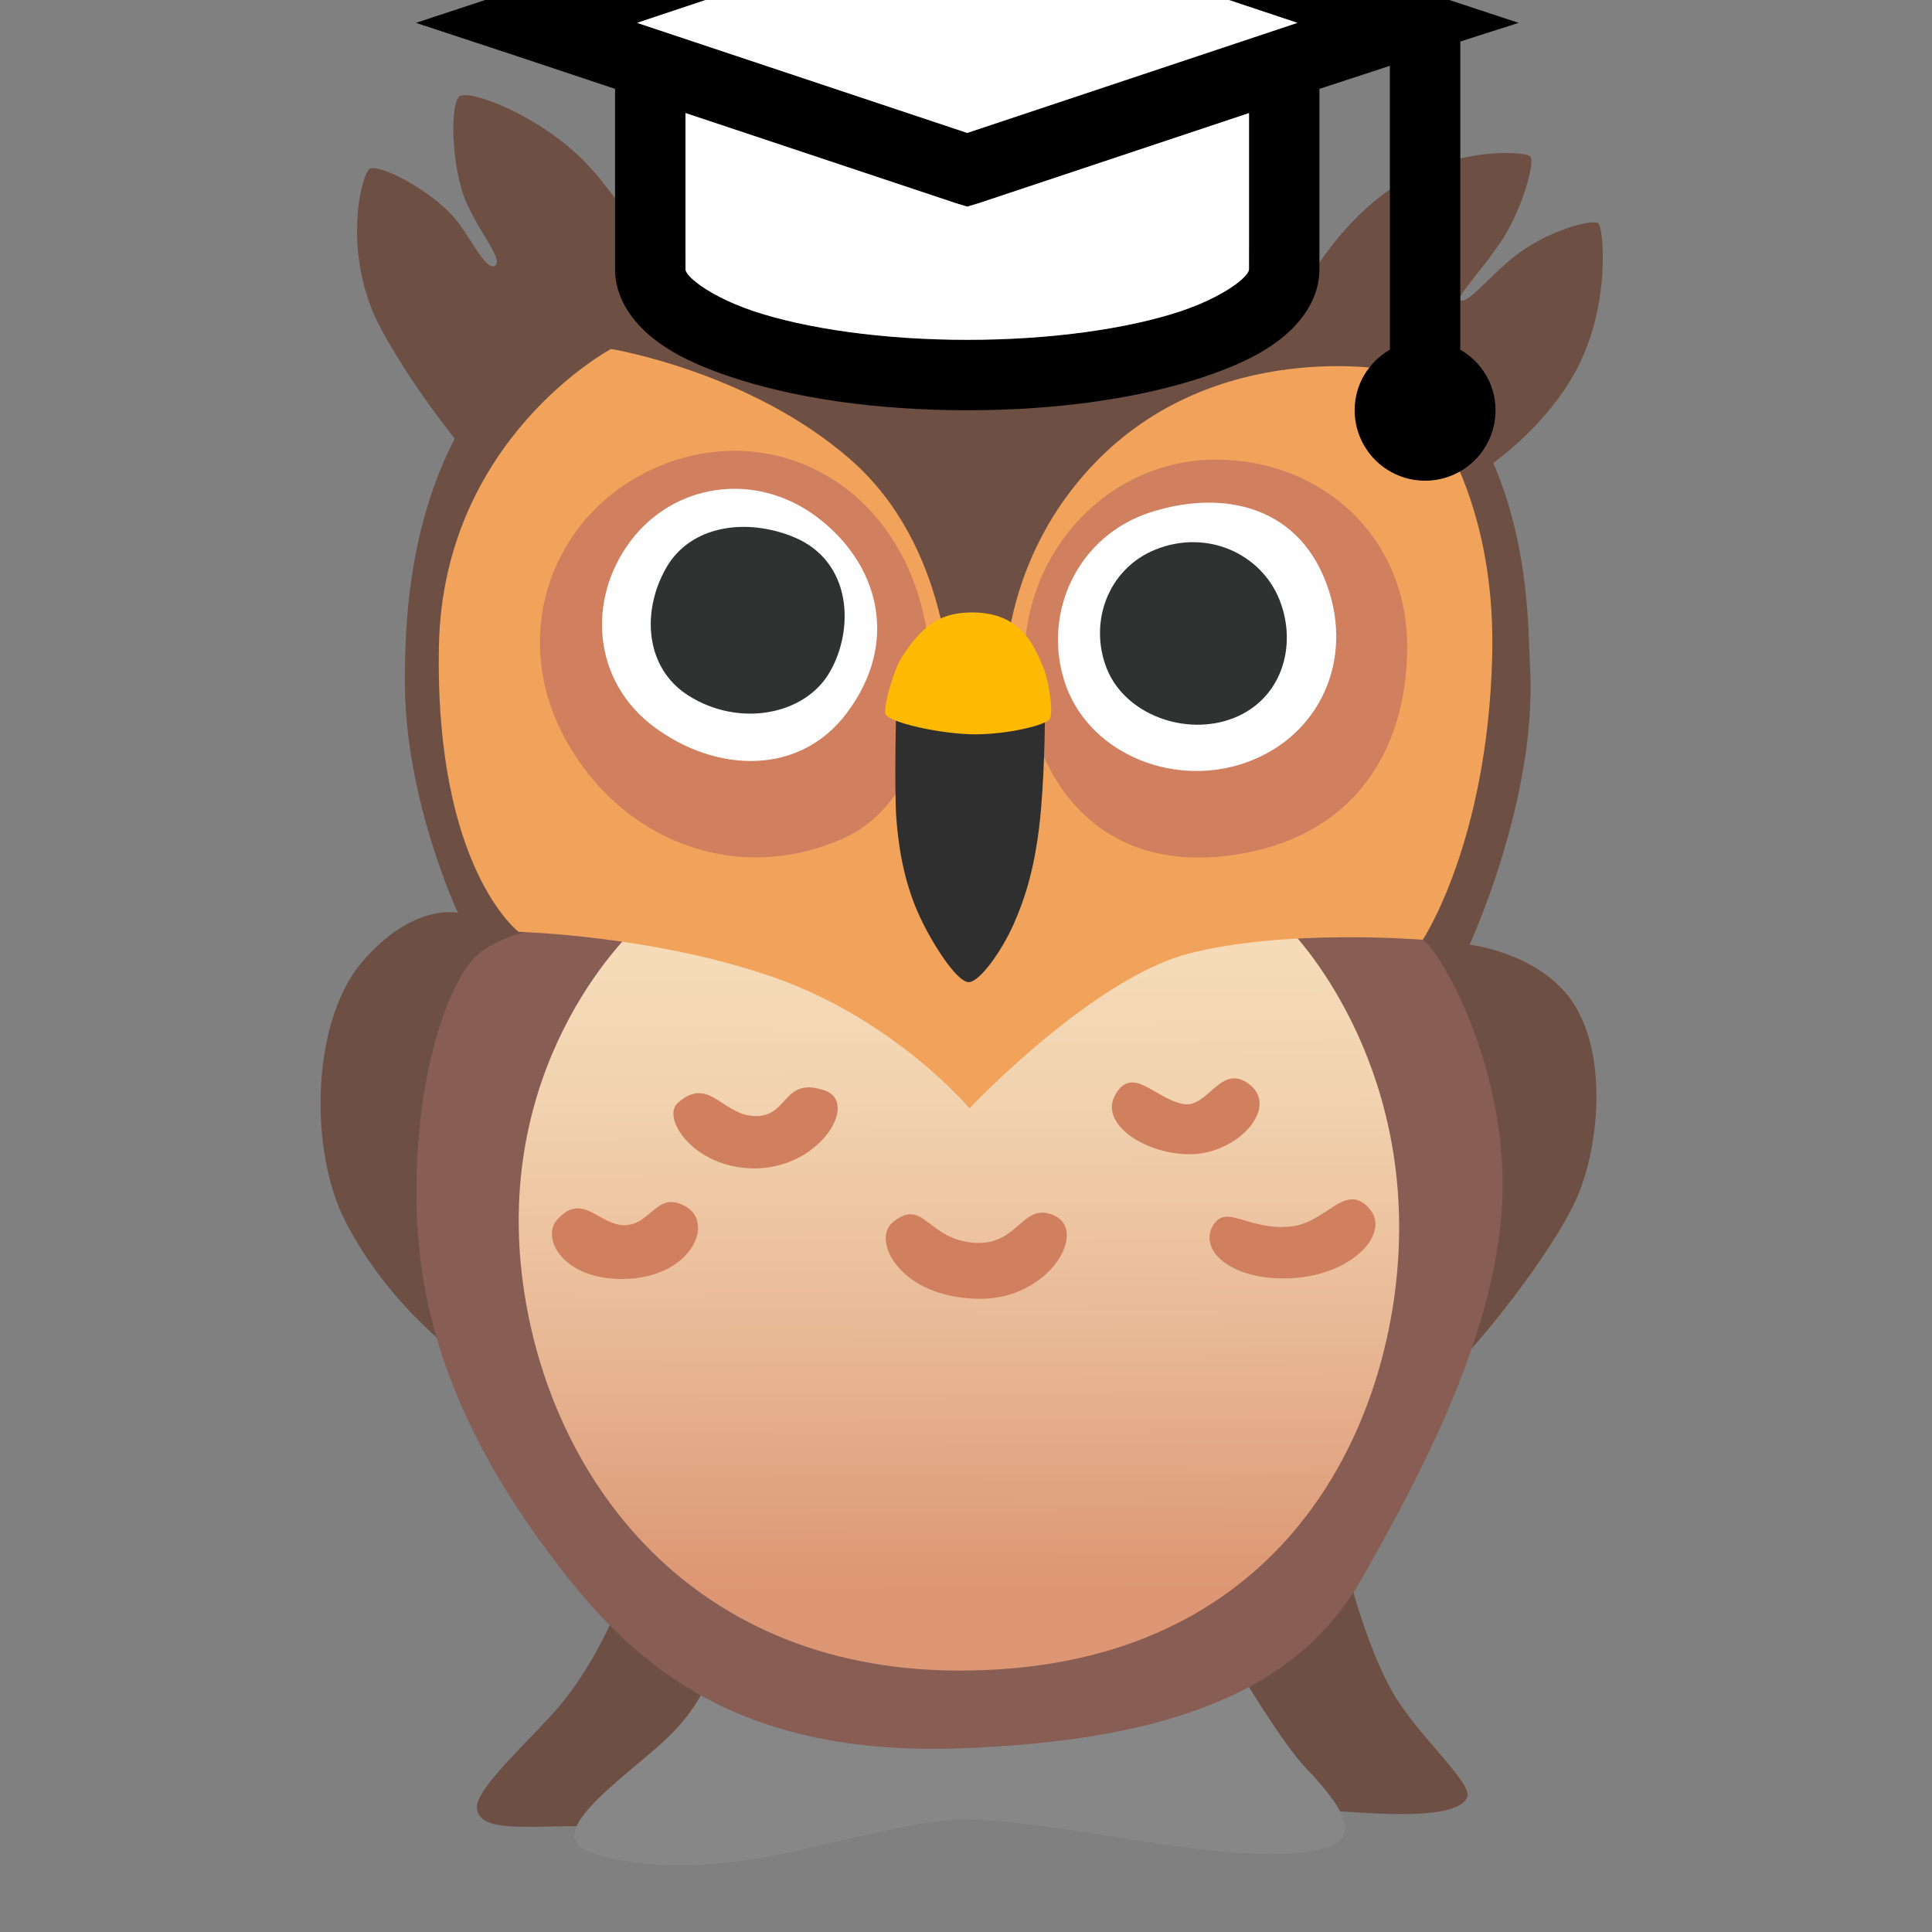 <svg width="48" height="48" viewBox="0 0 48 48" fill="none" xmlns="http://www.w3.org/2000/svg">
<rect x="0" y="0" width="48" height="48" fill="#808080" stroke="none"/>
<g id="noto:owl" clip-path="url(#clip0_307_786)">
<path id="Vector" d="M36.51 23.471C36.51 23.471 38.198 19.83 38.014 16.582C37.894 14.498 38.359 5.471 24.63 5.205C10.905 4.942 10.058 12.982 10.058 16.924C10.058 19.879 11.378 22.68 11.378 22.68C11.378 22.68 10.268 22.418 9 23.895C7.733 25.372 7.673 28.571 8.576 30.337C9.713 32.554 11.584 33.821 11.584 33.821L15.491 39.578C15.491 39.578 14.91 41.186 13.909 42.375C13.234 43.178 11.816 44.422 11.85 44.91C11.903 45.649 13.433 45.281 15.653 45.386C17.869 45.491 24.154 44.438 24.154 44.438L33.551 45.019C34.395 45.071 36.218 45.203 36.454 44.648C36.6 44.306 35.171 43.072 34.579 42.008C33.814 40.635 33.338 38.471 33.338 38.471C33.338 38.471 35.081 34.83 35.82 34.249C36.559 33.667 38.618 31.08 39.199 29.707C39.78 28.335 39.99 25.747 38.775 24.532C37.875 23.621 36.51 23.471 36.51 23.471Z" fill="#6E4F44"/>
<path id="Vector_2" d="M32.314 7.316C32.314 7.316 33.105 5.629 34.691 4.598C36.154 3.649 37.886 3.754 38.018 3.885C38.149 4.016 37.815 5.265 37.226 6.101C36.724 6.814 36.195 7.369 36.278 7.448C36.424 7.594 36.923 6.949 37.571 6.416C38.441 5.704 39.578 5.441 39.709 5.546C39.84 5.651 40.024 7.553 39.18 9.161C38.389 10.665 36.938 11.617 36.938 11.617L34.905 8.873L32.314 7.316ZM16.605 7.129C16.605 7.129 15.656 5.175 14.52 4.013C13.384 2.85 11.618 2.19 11.404 2.404C11.19 2.618 11.22 3.908 11.483 4.751C11.745 5.595 12.54 6.439 12.3 6.6C12.064 6.758 11.651 5.801 11.243 5.359C10.583 4.646 9.394 4.065 9.184 4.196C8.974 4.328 8.471 6.334 9.473 8.183C10.361 9.821 11.663 11.351 11.663 11.351L14.726 8.423L16.605 7.129Z" fill="#6E4F44"/>
<path id="Vector_3" d="M17.61 41.648C17.61 41.648 17.423 42.428 16.448 43.301C15.338 44.295 13.455 45.589 14.651 46.013C15.848 46.436 17.539 46.436 19.298 46.084C21.056 45.731 22.781 45.203 24.015 45.203C25.245 45.203 27.746 45.66 28.976 45.836C30.206 46.013 31.778 46.166 32.67 45.979C33.499 45.803 33.893 45.435 32.468 43.954C31.856 43.32 30.806 41.542 30.806 41.542L23.696 42.705L17.61 41.648Z" fill="#878787"/>
<path id="Vector_4" d="M13.669 23.029C13.669 23.029 12.225 23.171 11.629 23.977C11.033 24.784 10.223 27.075 10.361 30.311C10.504 33.547 11.91 36.296 13.74 38.722C15.57 41.153 18.068 43.616 23.734 43.44C29.4 43.264 32.355 41.82 33.836 39.218C35.314 36.611 37.144 33.165 37.32 29.925C37.496 26.689 35.876 23.73 35.348 23.344C34.819 22.957 23.91 22.429 23.91 22.429L13.669 23.029Z" fill="#875D54"/>
<path id="Vector_5" d="M15.814 23.029C15.814 23.029 12.33 26.16 12.964 31.65C13.523 36.495 16.976 41.471 23.767 41.505C31.477 41.546 34.32 36.041 34.714 31.579C35.171 26.37 32.216 23.201 31.826 22.886C31.44 22.571 15.814 23.029 15.814 23.029Z" fill="url(#paint0_linear_307_786)"/>
<path id="Vector_6" d="M24.087 27.536C24.087 27.536 27.113 24.334 29.505 23.7C31.898 23.066 35.348 23.348 35.348 23.348C35.348 23.348 36.956 20.936 37.073 16.309C37.197 11.34 34.575 9.199 34.575 9.199C34.575 9.199 30.21 8.355 27.184 11.52C24.649 14.171 24.968 17.363 24.968 17.363L23.603 17.134C23.603 17.134 23.622 13.586 21.12 11.408C18.619 9.229 15.18 8.67 15.18 8.67C15.18 8.67 11.003 10.901 10.905 16.054C10.8 21.578 12.885 23.152 12.885 23.152C12.885 23.152 16.271 23.239 19.264 24.296C22.256 25.354 24.087 27.536 24.087 27.536Z" fill="#F2A35B"/>
<path id="Vector_7" d="M34.961 16.061C34.961 18.799 33.487 20.925 30.42 21.27C27.098 21.645 25.455 19.114 25.455 16.376C25.455 13.639 27.581 11.419 30.206 11.419C32.831 11.419 34.961 13.324 34.961 16.061ZM22.369 13.725C23.73 16.2 23.186 19.864 20.918 20.846C18.244 22.009 15.416 20.858 14.055 18.383C12.694 15.908 13.594 13.08 15.893 11.816C18.191 10.553 21.008 11.25 22.369 13.725ZM29.381 27.427C30.008 27.566 30.33 26.37 31.054 26.951C31.774 27.532 30.754 28.639 29.629 28.676C28.504 28.71 27.289 27.938 27.709 27.199C28.133 26.46 28.661 27.27 29.381 27.427ZM32.059 30.473C32.955 30.386 33.398 29.381 33.994 29.996C34.59 30.611 33.623 31.669 32.111 31.755C30.596 31.841 29.79 31.069 30.124 30.469C30.457 29.876 30.983 30.578 32.059 30.473ZM24.225 30.878C25.331 30.941 25.402 29.82 26.212 30.21C27.023 30.596 26.074 32.284 24.33 32.269C22.358 32.25 21.641 30.814 22.181 30.367C22.957 29.734 23.029 30.806 24.225 30.878ZM18.84 27.727C19.598 27.683 19.474 26.741 20.494 27.094C21.356 27.394 20.37 29.047 18.716 29.029C17.239 29.014 16.429 27.78 16.834 27.409C17.636 26.681 17.962 27.78 18.84 27.727ZM15.533 30.439C16.185 30.42 16.324 29.558 17.047 29.981C17.767 30.405 17.152 31.759 15.48 31.777C13.984 31.793 13.432 30.754 13.845 30.3C14.479 29.595 14.884 30.457 15.533 30.439Z" fill="#D0805F"/>
<path id="Vector_8" d="M26.445 16.924C26.989 18.641 29.021 19.56 30.844 18.983C32.666 18.405 33.611 16.579 33.026 14.707C32.363 12.585 30.435 12.143 28.609 12.72C26.783 13.294 25.898 15.203 26.445 16.924ZM15.656 13.455C14.58 14.902 14.719 16.924 16.256 18.064C17.794 19.204 19.868 19.282 21.041 17.711C22.376 15.93 21.818 13.98 20.284 12.836C18.75 11.693 16.733 12.011 15.656 13.455Z" fill="#FFFEFF"/>
<path id="Vector_9" d="M31.792 14.91C32.242 16.058 31.837 17.37 30.652 17.839C29.463 18.308 27.948 17.753 27.495 16.605C27.045 15.457 27.529 14.123 28.717 13.65C30 13.14 31.338 13.762 31.792 14.91ZM20.617 16.695C20.006 17.764 18.363 18.086 17.096 17.276C16.02 16.59 15.937 15.18 16.552 14.107C17.163 13.039 18.562 12.859 19.736 13.35C21.165 13.95 21.232 15.626 20.617 16.695Z" fill="#303232"/>
<path id="Vector_10" d="M22.271 17.291C22.271 17.291 22.211 19.579 22.271 20.355C22.358 21.465 22.594 22.264 22.924 22.924C23.276 23.629 23.805 24.401 24.067 24.401C24.33 24.401 24.878 23.655 25.192 22.942C25.455 22.343 25.736 21.536 25.86 20.145C25.965 18.964 25.965 17.539 25.965 17.539L22.271 17.291Z" fill="#2F2F2F"/>
<path id="Vector_11" d="M24.086 15.217C25.301 15.191 25.654 15.938 25.916 16.571C26.074 16.95 26.179 17.734 26.074 17.872C25.969 18.015 25.054 18.244 24.225 18.244C23.396 18.244 22.009 17.944 21.99 17.715C21.971 17.486 22.2 16.631 22.429 16.29C22.852 15.656 23.257 15.232 24.086 15.217Z" fill="#FEB903"/>
<g id="Vector_12">
<path d="M24.031 -4L24.305 -3.917L35.243 -0.252L37.73 0.568L36.281 1.031V8.688C36.804 8.991 37.156 9.545 37.156 10.193C37.156 10.657 36.972 11.102 36.644 11.43C36.316 11.758 35.87 11.943 35.406 11.943C34.942 11.943 34.497 11.758 34.169 11.43C33.841 11.102 33.656 10.657 33.656 10.193C33.656 9.545 34.009 8.991 34.531 8.688V1.635L32.781 2.208V6.692C32.781 7.41 32.344 8.005 31.824 8.416C31.304 8.825 30.659 9.114 29.883 9.373C28.331 9.889 26.285 10.193 24.031 10.193C21.777 10.193 19.732 9.89 18.179 9.372C17.404 9.114 16.758 8.825 16.239 8.415C15.719 8.005 15.281 7.41 15.281 6.692V2.208L12.82 1.387L10.333 0.568L12.821 -0.253L23.758 -3.917L24.031 -4ZM24.031 -2.167L15.828 0.568L24.031 3.302L32.234 0.568L24.031 -2.167ZM31.031 2.81L24.304 5.052L24.031 5.134L23.758 5.051L17.031 2.809V6.692C17.031 6.701 17.028 6.803 17.305 7.021C17.582 7.239 18.078 7.515 18.727 7.732C20.024 8.163 21.936 8.443 24.031 8.443C26.127 8.443 28.039 8.164 29.337 7.731C29.984 7.515 30.481 7.239 30.758 7.021C31.036 6.802 31.031 6.701 31.031 6.692V2.81Z" fill="black"/>
<path d="M31.031 2.81L24.304 5.052L24.031 5.134L23.758 5.051L17.031 2.809V6.692C17.031 6.703 17.031 6.805 17.305 7.021C17.582 7.239 18.078 7.515 18.727 7.732C20.024 8.163 21.936 8.443 24.031 8.443C26.127 8.443 28.039 8.164 29.337 7.731C29.984 7.515 30.481 7.239 30.758 7.021C31.032 6.805 31.031 6.704 31.031 6.692V2.81Z" fill="white"/>
<path d="M24.031 -2.167L15.828 0.568L24.031 3.302L32.234 0.568L24.031 -2.167Z" fill="white"/>
</g>
</g>
<defs>
<linearGradient id="paint0_linear_307_786" x1="23.778" y1="22.807" x2="23.893" y2="41.507" gradientUnits="userSpaceOnUse">
<stop offset="0.05" stop-color="#F5DBB8"/>
<stop offset="0.238" stop-color="#F2D2AF"/>
<stop offset="0.547" stop-color="#E9B996"/>
<stop offset="0.894" stop-color="#DC9673"/>
</linearGradient>
<clipPath id="clip0_307_786">
<rect width="48" height="48" fill="white"/>
</clipPath>
</defs>
</svg>
